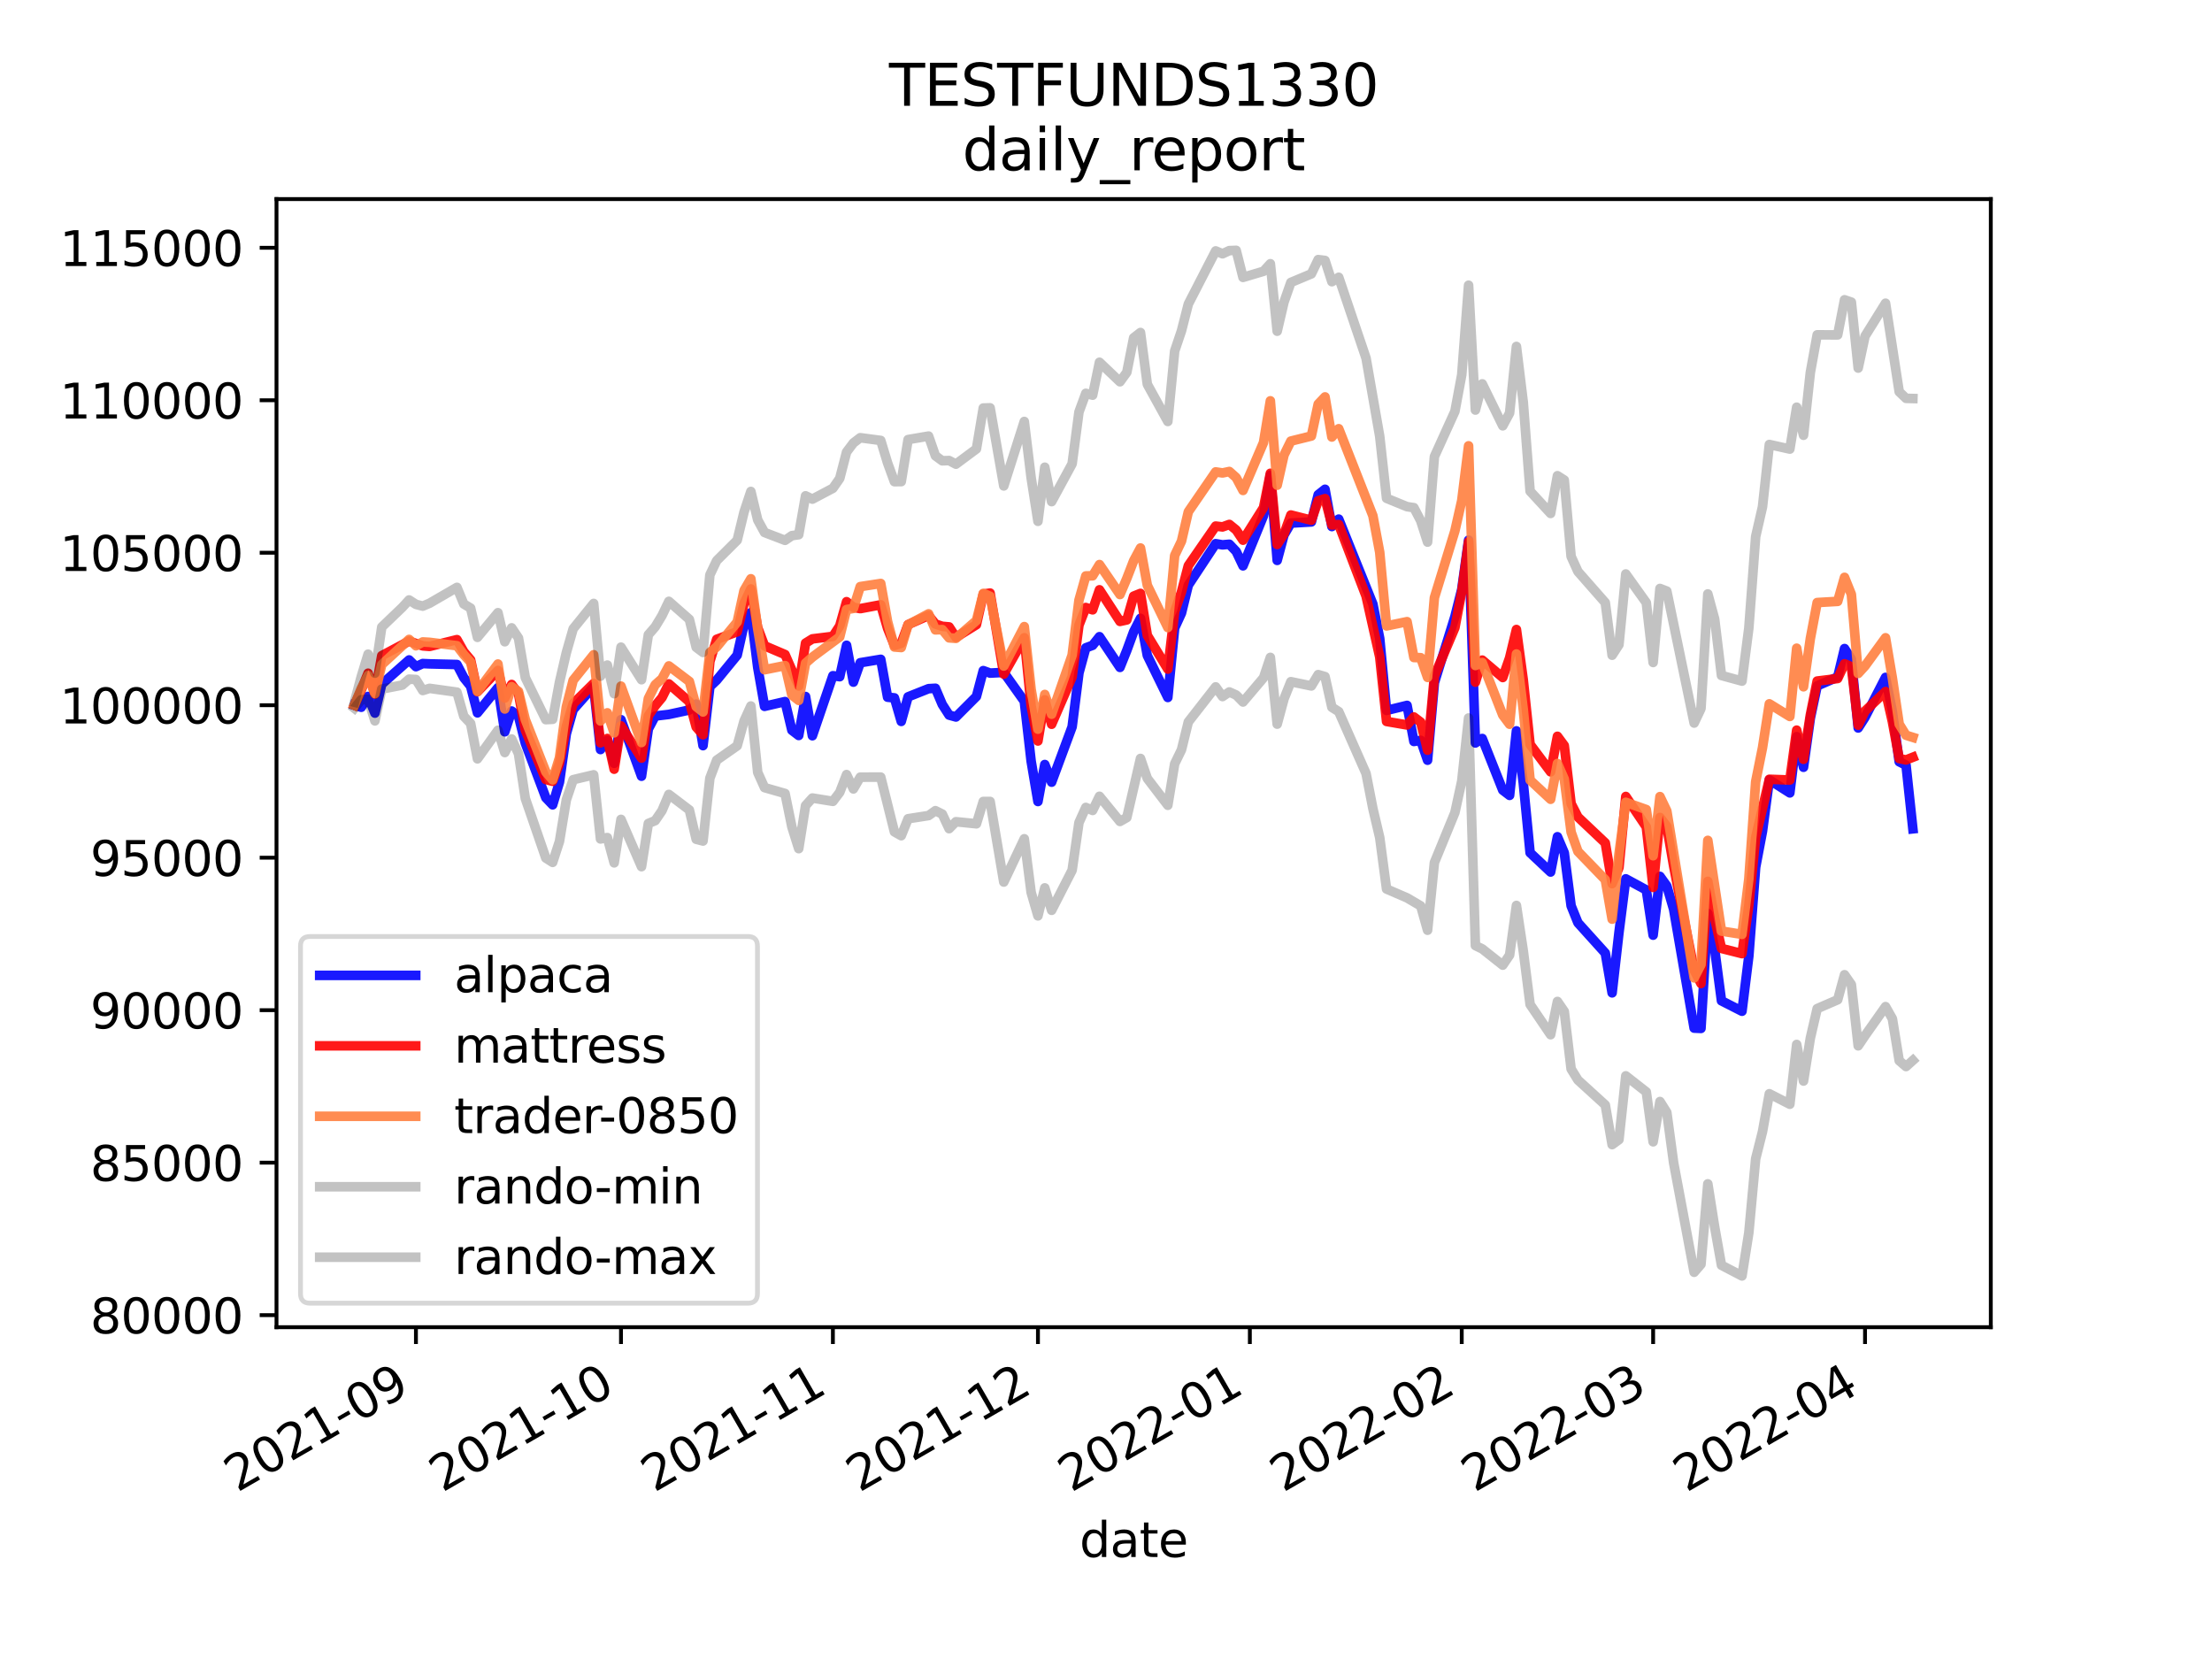 <?xml version="1.0" encoding="utf-8" standalone="no"?>
<!DOCTYPE svg PUBLIC "-//W3C//DTD SVG 1.1//EN"
  "http://www.w3.org/Graphics/SVG/1.1/DTD/svg11.dtd">
<svg height="345.6pt" version="1.1" viewBox="0 0 460.8 345.6" width="460.8pt" xmlns="http://www.w3.org/2000/svg" xmlns:xlink="http://www.w3.org/1999/xlink">
 <defs>
  <style type="text/css">*{stroke-linecap:butt;stroke-linejoin:round;}</style>
 </defs>
 <g id="figure_1">
  <g id="patch_1">
   <path d="M 0 345.6 
L 460.8 345.6 
L 460.8 0 
L 0 0 
z
" style="fill:#ffffff;"/>
  </g>
  <g id="axes_1">
   <g id="patch_2">
    <path d="M 57.6 276.48 
L 414.72 276.48 
L 414.72 41.472 
L 57.6 41.472 
z
" style="fill:#ffffff;"/>
   </g>
   <g id="matplotlib.axis_1">
    <g id="xtick_1">
     <g id="line2d_1">
      <defs>
       <path d="M 0 0 
L 0 3.5 
" id="m3c66fa5011" style="stroke:#000000;stroke-width:0.8;"/>
      </defs>
      <g>
       <use style="stroke:#000000;stroke-width:0.8;" x="86.648" xlink:href="#m3c66fa5011" y="276.48"/>
      </g>
     </g>
     <g id="text_1">
      <!-- 2021-09 -->
      <g transform="translate(49.423 310.952)rotate(-30)scale(0.1 -0.1)">
       <defs>
        <path d="M 1228 531 
L 3431 531 
L 3431 0 
L 469 0 
L 469 531 
Q 828 903 1448 1529 
Q 2069 2156 2228 2338 
Q 2531 2678 2651 2914 
Q 2772 3150 2772 3378 
Q 2772 3750 2511 3984 
Q 2250 4219 1831 4219 
Q 1534 4219 1204 4116 
Q 875 4013 500 3803 
L 500 4441 
Q 881 4594 1212 4672 
Q 1544 4750 1819 4750 
Q 2544 4750 2975 4387 
Q 3406 4025 3406 3419 
Q 3406 3131 3298 2873 
Q 3191 2616 2906 2266 
Q 2828 2175 2409 1742 
Q 1991 1309 1228 531 
z
" id="DejaVuSans-32" transform="scale(0.016)"/>
        <path d="M 2034 4250 
Q 1547 4250 1301 3770 
Q 1056 3291 1056 2328 
Q 1056 1369 1301 889 
Q 1547 409 2034 409 
Q 2525 409 2770 889 
Q 3016 1369 3016 2328 
Q 3016 3291 2770 3770 
Q 2525 4250 2034 4250 
z
M 2034 4750 
Q 2819 4750 3233 4129 
Q 3647 3509 3647 2328 
Q 3647 1150 3233 529 
Q 2819 -91 2034 -91 
Q 1250 -91 836 529 
Q 422 1150 422 2328 
Q 422 3509 836 4129 
Q 1250 4750 2034 4750 
z
" id="DejaVuSans-30" transform="scale(0.016)"/>
        <path d="M 794 531 
L 1825 531 
L 1825 4091 
L 703 3866 
L 703 4441 
L 1819 4666 
L 2450 4666 
L 2450 531 
L 3481 531 
L 3481 0 
L 794 0 
L 794 531 
z
" id="DejaVuSans-31" transform="scale(0.016)"/>
        <path d="M 313 2009 
L 1997 2009 
L 1997 1497 
L 313 1497 
L 313 2009 
z
" id="DejaVuSans-2d" transform="scale(0.016)"/>
        <path d="M 703 97 
L 703 672 
Q 941 559 1184 500 
Q 1428 441 1663 441 
Q 2288 441 2617 861 
Q 2947 1281 2994 2138 
Q 2813 1869 2534 1725 
Q 2256 1581 1919 1581 
Q 1219 1581 811 2004 
Q 403 2428 403 3163 
Q 403 3881 828 4315 
Q 1253 4750 1959 4750 
Q 2769 4750 3195 4129 
Q 3622 3509 3622 2328 
Q 3622 1225 3098 567 
Q 2575 -91 1691 -91 
Q 1453 -91 1209 -44 
Q 966 3 703 97 
z
M 1959 2075 
Q 2384 2075 2632 2365 
Q 2881 2656 2881 3163 
Q 2881 3666 2632 3958 
Q 2384 4250 1959 4250 
Q 1534 4250 1286 3958 
Q 1038 3666 1038 3163 
Q 1038 2656 1286 2365 
Q 1534 2075 1959 2075 
z
" id="DejaVuSans-39" transform="scale(0.016)"/>
       </defs>
       <use xlink:href="#DejaVuSans-32"/>
       <use x="63.623" xlink:href="#DejaVuSans-30"/>
       <use x="127.246" xlink:href="#DejaVuSans-32"/>
       <use x="190.869" xlink:href="#DejaVuSans-31"/>
       <use x="254.492" xlink:href="#DejaVuSans-2d"/>
       <use x="290.576" xlink:href="#DejaVuSans-30"/>
       <use x="354.199" xlink:href="#DejaVuSans-39"/>
      </g>
     </g>
    </g>
    <g id="xtick_2">
     <g id="line2d_2">
      <g>
       <use style="stroke:#000000;stroke-width:0.8;" x="129.366" xlink:href="#m3c66fa5011" y="276.48"/>
      </g>
     </g>
     <g id="text_2">
      <!-- 2021-10 -->
      <g transform="translate(92.141 310.952)rotate(-30)scale(0.1 -0.1)">
       <use xlink:href="#DejaVuSans-32"/>
       <use x="63.623" xlink:href="#DejaVuSans-30"/>
       <use x="127.246" xlink:href="#DejaVuSans-32"/>
       <use x="190.869" xlink:href="#DejaVuSans-31"/>
       <use x="254.492" xlink:href="#DejaVuSans-2d"/>
       <use x="290.576" xlink:href="#DejaVuSans-31"/>
       <use x="354.199" xlink:href="#DejaVuSans-30"/>
      </g>
     </g>
    </g>
    <g id="xtick_3">
     <g id="line2d_3">
      <g>
       <use style="stroke:#000000;stroke-width:0.8;" x="173.507" xlink:href="#m3c66fa5011" y="276.48"/>
      </g>
     </g>
     <g id="text_3">
      <!-- 2021-11 -->
      <g transform="translate(136.283 310.952)rotate(-30)scale(0.1 -0.1)">
       <use xlink:href="#DejaVuSans-32"/>
       <use x="63.623" xlink:href="#DejaVuSans-30"/>
       <use x="127.246" xlink:href="#DejaVuSans-32"/>
       <use x="190.869" xlink:href="#DejaVuSans-31"/>
       <use x="254.492" xlink:href="#DejaVuSans-2d"/>
       <use x="290.576" xlink:href="#DejaVuSans-31"/>
       <use x="354.199" xlink:href="#DejaVuSans-31"/>
      </g>
     </g>
    </g>
    <g id="xtick_4">
     <g id="line2d_4">
      <g>
       <use style="stroke:#000000;stroke-width:0.8;" x="216.225" xlink:href="#m3c66fa5011" y="276.48"/>
      </g>
     </g>
     <g id="text_4">
      <!-- 2021-12 -->
      <g transform="translate(179 310.952)rotate(-30)scale(0.1 -0.1)">
       <use xlink:href="#DejaVuSans-32"/>
       <use x="63.623" xlink:href="#DejaVuSans-30"/>
       <use x="127.246" xlink:href="#DejaVuSans-32"/>
       <use x="190.869" xlink:href="#DejaVuSans-31"/>
       <use x="254.492" xlink:href="#DejaVuSans-2d"/>
       <use x="290.576" xlink:href="#DejaVuSans-31"/>
       <use x="354.199" xlink:href="#DejaVuSans-32"/>
      </g>
     </g>
    </g>
    <g id="xtick_5">
     <g id="line2d_5">
      <g>
       <use style="stroke:#000000;stroke-width:0.8;" x="260.367" xlink:href="#m3c66fa5011" y="276.48"/>
      </g>
     </g>
     <g id="text_5">
      <!-- 2022-01 -->
      <g transform="translate(223.142 310.952)rotate(-30)scale(0.1 -0.1)">
       <use xlink:href="#DejaVuSans-32"/>
       <use x="63.623" xlink:href="#DejaVuSans-30"/>
       <use x="127.246" xlink:href="#DejaVuSans-32"/>
       <use x="190.869" xlink:href="#DejaVuSans-32"/>
       <use x="254.492" xlink:href="#DejaVuSans-2d"/>
       <use x="290.576" xlink:href="#DejaVuSans-30"/>
       <use x="354.199" xlink:href="#DejaVuSans-31"/>
      </g>
     </g>
    </g>
    <g id="xtick_6">
     <g id="line2d_6">
      <g>
       <use style="stroke:#000000;stroke-width:0.8;" x="304.508" xlink:href="#m3c66fa5011" y="276.48"/>
      </g>
     </g>
     <g id="text_6">
      <!-- 2022-02 -->
      <g transform="translate(267.284 310.952)rotate(-30)scale(0.1 -0.1)">
       <use xlink:href="#DejaVuSans-32"/>
       <use x="63.623" xlink:href="#DejaVuSans-30"/>
       <use x="127.246" xlink:href="#DejaVuSans-32"/>
       <use x="190.869" xlink:href="#DejaVuSans-32"/>
       <use x="254.492" xlink:href="#DejaVuSans-2d"/>
       <use x="290.576" xlink:href="#DejaVuSans-30"/>
       <use x="354.199" xlink:href="#DejaVuSans-32"/>
      </g>
     </g>
    </g>
    <g id="xtick_7">
     <g id="line2d_7">
      <g>
       <use style="stroke:#000000;stroke-width:0.8;" x="344.378" xlink:href="#m3c66fa5011" y="276.48"/>
      </g>
     </g>
     <g id="text_7">
      <!-- 2022-03 -->
      <g transform="translate(307.153 310.952)rotate(-30)scale(0.1 -0.1)">
       <defs>
        <path d="M 2597 2516 
Q 3050 2419 3304 2112 
Q 3559 1806 3559 1356 
Q 3559 666 3084 287 
Q 2609 -91 1734 -91 
Q 1441 -91 1130 -33 
Q 819 25 488 141 
L 488 750 
Q 750 597 1062 519 
Q 1375 441 1716 441 
Q 2309 441 2620 675 
Q 2931 909 2931 1356 
Q 2931 1769 2642 2001 
Q 2353 2234 1838 2234 
L 1294 2234 
L 1294 2753 
L 1863 2753 
Q 2328 2753 2575 2939 
Q 2822 3125 2822 3475 
Q 2822 3834 2567 4026 
Q 2313 4219 1838 4219 
Q 1578 4219 1281 4162 
Q 984 4106 628 3988 
L 628 4550 
Q 988 4650 1302 4700 
Q 1616 4750 1894 4750 
Q 2613 4750 3031 4423 
Q 3450 4097 3450 3541 
Q 3450 3153 3228 2886 
Q 3006 2619 2597 2516 
z
" id="DejaVuSans-33" transform="scale(0.016)"/>
       </defs>
       <use xlink:href="#DejaVuSans-32"/>
       <use x="63.623" xlink:href="#DejaVuSans-30"/>
       <use x="127.246" xlink:href="#DejaVuSans-32"/>
       <use x="190.869" xlink:href="#DejaVuSans-32"/>
       <use x="254.492" xlink:href="#DejaVuSans-2d"/>
       <use x="290.576" xlink:href="#DejaVuSans-30"/>
       <use x="354.199" xlink:href="#DejaVuSans-33"/>
      </g>
     </g>
    </g>
    <g id="xtick_8">
     <g id="line2d_8">
      <g>
       <use style="stroke:#000000;stroke-width:0.8;" x="388.52" xlink:href="#m3c66fa5011" y="276.48"/>
      </g>
     </g>
     <g id="text_8">
      <!-- 2022-04 -->
      <g transform="translate(351.295 310.952)rotate(-30)scale(0.1 -0.1)">
       <defs>
        <path d="M 2419 4116 
L 825 1625 
L 2419 1625 
L 2419 4116 
z
M 2253 4666 
L 3047 4666 
L 3047 1625 
L 3713 1625 
L 3713 1100 
L 3047 1100 
L 3047 0 
L 2419 0 
L 2419 1100 
L 313 1100 
L 313 1709 
L 2253 4666 
z
" id="DejaVuSans-34" transform="scale(0.016)"/>
       </defs>
       <use xlink:href="#DejaVuSans-32"/>
       <use x="63.623" xlink:href="#DejaVuSans-30"/>
       <use x="127.246" xlink:href="#DejaVuSans-32"/>
       <use x="190.869" xlink:href="#DejaVuSans-32"/>
       <use x="254.492" xlink:href="#DejaVuSans-2d"/>
       <use x="290.576" xlink:href="#DejaVuSans-30"/>
       <use x="354.199" xlink:href="#DejaVuSans-34"/>
      </g>
     </g>
    </g>
    <g id="text_9">
     <!-- date -->
     <g transform="translate(224.885 324.351)scale(0.1 -0.1)">
      <defs>
       <path d="M 2906 2969 
L 2906 4863 
L 3481 4863 
L 3481 0 
L 2906 0 
L 2906 525 
Q 2725 213 2448 61 
Q 2172 -91 1784 -91 
Q 1150 -91 751 415 
Q 353 922 353 1747 
Q 353 2572 751 3078 
Q 1150 3584 1784 3584 
Q 2172 3584 2448 3432 
Q 2725 3281 2906 2969 
z
M 947 1747 
Q 947 1113 1208 752 
Q 1469 391 1925 391 
Q 2381 391 2643 752 
Q 2906 1113 2906 1747 
Q 2906 2381 2643 2742 
Q 2381 3103 1925 3103 
Q 1469 3103 1208 2742 
Q 947 2381 947 1747 
z
" id="DejaVuSans-64" transform="scale(0.016)"/>
       <path d="M 2194 1759 
Q 1497 1759 1228 1600 
Q 959 1441 959 1056 
Q 959 750 1161 570 
Q 1363 391 1709 391 
Q 2188 391 2477 730 
Q 2766 1069 2766 1631 
L 2766 1759 
L 2194 1759 
z
M 3341 1997 
L 3341 0 
L 2766 0 
L 2766 531 
Q 2569 213 2275 61 
Q 1981 -91 1556 -91 
Q 1019 -91 701 211 
Q 384 513 384 1019 
Q 384 1609 779 1909 
Q 1175 2209 1959 2209 
L 2766 2209 
L 2766 2266 
Q 2766 2663 2505 2880 
Q 2244 3097 1772 3097 
Q 1472 3097 1187 3025 
Q 903 2953 641 2809 
L 641 3341 
Q 956 3463 1253 3523 
Q 1550 3584 1831 3584 
Q 2591 3584 2966 3190 
Q 3341 2797 3341 1997 
z
" id="DejaVuSans-61" transform="scale(0.016)"/>
       <path d="M 1172 4494 
L 1172 3500 
L 2356 3500 
L 2356 3053 
L 1172 3053 
L 1172 1153 
Q 1172 725 1289 603 
Q 1406 481 1766 481 
L 2356 481 
L 2356 0 
L 1766 0 
Q 1100 0 847 248 
Q 594 497 594 1153 
L 594 3053 
L 172 3053 
L 172 3500 
L 594 3500 
L 594 4494 
L 1172 4494 
z
" id="DejaVuSans-74" transform="scale(0.016)"/>
       <path d="M 3597 1894 
L 3597 1613 
L 953 1613 
Q 991 1019 1311 708 
Q 1631 397 2203 397 
Q 2534 397 2845 478 
Q 3156 559 3463 722 
L 3463 178 
Q 3153 47 2828 -22 
Q 2503 -91 2169 -91 
Q 1331 -91 842 396 
Q 353 884 353 1716 
Q 353 2575 817 3079 
Q 1281 3584 2069 3584 
Q 2775 3584 3186 3129 
Q 3597 2675 3597 1894 
z
M 3022 2063 
Q 3016 2534 2758 2815 
Q 2500 3097 2075 3097 
Q 1594 3097 1305 2825 
Q 1016 2553 972 2059 
L 3022 2063 
z
" id="DejaVuSans-65" transform="scale(0.016)"/>
      </defs>
      <use xlink:href="#DejaVuSans-64"/>
      <use x="63.477" xlink:href="#DejaVuSans-61"/>
      <use x="124.756" xlink:href="#DejaVuSans-74"/>
      <use x="163.965" xlink:href="#DejaVuSans-65"/>
     </g>
    </g>
   </g>
   <g id="matplotlib.axis_2">
    <g id="ytick_1">
     <g id="line2d_9">
      <defs>
       <path d="M 0 0 
L -3.5 0 
" id="mfdebfeeb9c" style="stroke:#000000;stroke-width:0.8;"/>
      </defs>
      <g>
       <use style="stroke:#000000;stroke-width:0.8;" x="57.6" xlink:href="#mfdebfeeb9c" y="273.968"/>
      </g>
     </g>
     <g id="text_10">
      <!-- 80000 -->
      <g transform="translate(18.788 277.767)scale(0.1 -0.1)">
       <defs>
        <path d="M 2034 2216 
Q 1584 2216 1326 1975 
Q 1069 1734 1069 1313 
Q 1069 891 1326 650 
Q 1584 409 2034 409 
Q 2484 409 2743 651 
Q 3003 894 3003 1313 
Q 3003 1734 2745 1975 
Q 2488 2216 2034 2216 
z
M 1403 2484 
Q 997 2584 770 2862 
Q 544 3141 544 3541 
Q 544 4100 942 4425 
Q 1341 4750 2034 4750 
Q 2731 4750 3128 4425 
Q 3525 4100 3525 3541 
Q 3525 3141 3298 2862 
Q 3072 2584 2669 2484 
Q 3125 2378 3379 2068 
Q 3634 1759 3634 1313 
Q 3634 634 3220 271 
Q 2806 -91 2034 -91 
Q 1263 -91 848 271 
Q 434 634 434 1313 
Q 434 1759 690 2068 
Q 947 2378 1403 2484 
z
M 1172 3481 
Q 1172 3119 1398 2916 
Q 1625 2713 2034 2713 
Q 2441 2713 2670 2916 
Q 2900 3119 2900 3481 
Q 2900 3844 2670 4047 
Q 2441 4250 2034 4250 
Q 1625 4250 1398 4047 
Q 1172 3844 1172 3481 
z
" id="DejaVuSans-38" transform="scale(0.016)"/>
       </defs>
       <use xlink:href="#DejaVuSans-38"/>
       <use x="63.623" xlink:href="#DejaVuSans-30"/>
       <use x="127.246" xlink:href="#DejaVuSans-30"/>
       <use x="190.869" xlink:href="#DejaVuSans-30"/>
       <use x="254.492" xlink:href="#DejaVuSans-30"/>
      </g>
     </g>
    </g>
    <g id="ytick_2">
     <g id="line2d_10">
      <g>
       <use style="stroke:#000000;stroke-width:0.8;" x="57.6" xlink:href="#mfdebfeeb9c" y="242.204"/>
      </g>
     </g>
     <g id="text_11">
      <!-- 85000 -->
      <g transform="translate(18.788 246.003)scale(0.1 -0.1)">
       <defs>
        <path d="M 691 4666 
L 3169 4666 
L 3169 4134 
L 1269 4134 
L 1269 2991 
Q 1406 3038 1543 3061 
Q 1681 3084 1819 3084 
Q 2600 3084 3056 2656 
Q 3513 2228 3513 1497 
Q 3513 744 3044 326 
Q 2575 -91 1722 -91 
Q 1428 -91 1123 -41 
Q 819 9 494 109 
L 494 744 
Q 775 591 1075 516 
Q 1375 441 1709 441 
Q 2250 441 2565 725 
Q 2881 1009 2881 1497 
Q 2881 1984 2565 2268 
Q 2250 2553 1709 2553 
Q 1456 2553 1204 2497 
Q 953 2441 691 2322 
L 691 4666 
z
" id="DejaVuSans-35" transform="scale(0.016)"/>
       </defs>
       <use xlink:href="#DejaVuSans-38"/>
       <use x="63.623" xlink:href="#DejaVuSans-35"/>
       <use x="127.246" xlink:href="#DejaVuSans-30"/>
       <use x="190.869" xlink:href="#DejaVuSans-30"/>
       <use x="254.492" xlink:href="#DejaVuSans-30"/>
      </g>
     </g>
    </g>
    <g id="ytick_3">
     <g id="line2d_11">
      <g>
       <use style="stroke:#000000;stroke-width:0.8;" x="57.6" xlink:href="#mfdebfeeb9c" y="210.439"/>
      </g>
     </g>
     <g id="text_12">
      <!-- 90000 -->
      <g transform="translate(18.788 214.239)scale(0.1 -0.1)">
       <use xlink:href="#DejaVuSans-39"/>
       <use x="63.623" xlink:href="#DejaVuSans-30"/>
       <use x="127.246" xlink:href="#DejaVuSans-30"/>
       <use x="190.869" xlink:href="#DejaVuSans-30"/>
       <use x="254.492" xlink:href="#DejaVuSans-30"/>
      </g>
     </g>
    </g>
    <g id="ytick_4">
     <g id="line2d_12">
      <g>
       <use style="stroke:#000000;stroke-width:0.8;" x="57.6" xlink:href="#mfdebfeeb9c" y="178.675"/>
      </g>
     </g>
     <g id="text_13">
      <!-- 95000 -->
      <g transform="translate(18.788 182.474)scale(0.1 -0.1)">
       <use xlink:href="#DejaVuSans-39"/>
       <use x="63.623" xlink:href="#DejaVuSans-35"/>
       <use x="127.246" xlink:href="#DejaVuSans-30"/>
       <use x="190.869" xlink:href="#DejaVuSans-30"/>
       <use x="254.492" xlink:href="#DejaVuSans-30"/>
      </g>
     </g>
    </g>
    <g id="ytick_5">
     <g id="line2d_13">
      <g>
       <use style="stroke:#000000;stroke-width:0.8;" x="57.6" xlink:href="#mfdebfeeb9c" y="146.911"/>
      </g>
     </g>
     <g id="text_14">
      <!-- 100000 -->
      <g transform="translate(12.425 150.71)scale(0.1 -0.1)">
       <use xlink:href="#DejaVuSans-31"/>
       <use x="63.623" xlink:href="#DejaVuSans-30"/>
       <use x="127.246" xlink:href="#DejaVuSans-30"/>
       <use x="190.869" xlink:href="#DejaVuSans-30"/>
       <use x="254.492" xlink:href="#DejaVuSans-30"/>
       <use x="318.115" xlink:href="#DejaVuSans-30"/>
      </g>
     </g>
    </g>
    <g id="ytick_6">
     <g id="line2d_14">
      <g>
       <use style="stroke:#000000;stroke-width:0.8;" x="57.6" xlink:href="#mfdebfeeb9c" y="115.146"/>
      </g>
     </g>
     <g id="text_15">
      <!-- 105000 -->
      <g transform="translate(12.425 118.946)scale(0.1 -0.1)">
       <use xlink:href="#DejaVuSans-31"/>
       <use x="63.623" xlink:href="#DejaVuSans-30"/>
       <use x="127.246" xlink:href="#DejaVuSans-35"/>
       <use x="190.869" xlink:href="#DejaVuSans-30"/>
       <use x="254.492" xlink:href="#DejaVuSans-30"/>
       <use x="318.115" xlink:href="#DejaVuSans-30"/>
      </g>
     </g>
    </g>
    <g id="ytick_7">
     <g id="line2d_15">
      <g>
       <use style="stroke:#000000;stroke-width:0.8;" x="57.6" xlink:href="#mfdebfeeb9c" y="83.382"/>
      </g>
     </g>
     <g id="text_16">
      <!-- 110000 -->
      <g transform="translate(12.425 87.181)scale(0.1 -0.1)">
       <use xlink:href="#DejaVuSans-31"/>
       <use x="63.623" xlink:href="#DejaVuSans-31"/>
       <use x="127.246" xlink:href="#DejaVuSans-30"/>
       <use x="190.869" xlink:href="#DejaVuSans-30"/>
       <use x="254.492" xlink:href="#DejaVuSans-30"/>
       <use x="318.115" xlink:href="#DejaVuSans-30"/>
      </g>
     </g>
    </g>
    <g id="ytick_8">
     <g id="line2d_16">
      <g>
       <use style="stroke:#000000;stroke-width:0.8;" x="57.6" xlink:href="#mfdebfeeb9c" y="51.618"/>
      </g>
     </g>
     <g id="text_17">
      <!-- 115000 -->
      <g transform="translate(12.425 55.417)scale(0.1 -0.1)">
       <use xlink:href="#DejaVuSans-31"/>
       <use x="63.623" xlink:href="#DejaVuSans-31"/>
       <use x="127.246" xlink:href="#DejaVuSans-35"/>
       <use x="190.869" xlink:href="#DejaVuSans-30"/>
       <use x="254.492" xlink:href="#DejaVuSans-30"/>
       <use x="318.115" xlink:href="#DejaVuSans-30"/>
      </g>
     </g>
    </g>
   </g>
   <g id="line2d_17">
    <path clip-path="url(#pe21696de0f)" d="M 73.833 146.911 
L 75.257 147.335 
L 76.681 145.081 
L 78.104 148.552 
L 79.528 142.522 
L 85.224 137.479 
L 86.648 138.878 
L 88.072 138.232 
L 89.496 138.297 
L 95.192 138.432 
L 96.616 141.167 
L 98.039 142.939 
L 99.463 148.499 
L 103.735 143.249 
L 105.159 152.45 
L 106.583 148.12 
L 108.007 149.188 
L 109.431 154.82 
L 113.703 166.167 
L 115.127 167.661 
L 116.55 162.915 
L 117.974 152.872 
L 119.398 147.835 
L 123.67 143.007 
L 125.094 156.142 
L 126.518 154.232 
L 127.942 159.012 
L 129.366 149.924 
L 133.638 161.701 
L 135.061 151.845 
L 136.485 149.164 
L 139.333 148.826 
L 143.605 147.903 
L 145.029 146.678 
L 146.453 155.329 
L 147.877 143.04 
L 149.301 141.685 
L 153.572 136.477 
L 154.996 130.147 
L 156.42 127.621 
L 157.844 139.018 
L 159.268 147.143 
L 163.54 146.149 
L 164.964 152.122 
L 166.388 153.212 
L 167.812 145.095 
L 169.236 153.267 
L 173.507 140.766 
L 174.931 140.967 
L 176.355 134.428 
L 177.779 142.099 
L 179.203 138.061 
L 183.475 137.348 
L 184.899 145.238 
L 186.323 145.384 
L 187.747 150.284 
L 189.171 145.162 
L 193.442 143.462 
L 194.866 143.382 
L 196.29 146.746 
L 197.714 148.962 
L 199.138 149.359 
L 203.41 145.083 
L 204.834 139.703 
L 206.258 140.219 
L 209.105 140.072 
L 213.377 146.075 
L 214.801 158.546 
L 216.225 166.966 
L 217.649 159.264 
L 219.073 162.939 
L 223.345 151.405 
L 224.769 140.167 
L 226.193 134.955 
L 227.616 134.43 
L 229.04 132.632 
L 233.312 139.032 
L 234.736 135.492 
L 236.16 131.603 
L 237.584 128.807 
L 239.008 136.552 
L 243.28 145.293 
L 244.704 130.822 
L 246.127 127.704 
L 247.551 121.889 
L 253.247 113.26 
L 254.671 113.503 
L 256.095 113.376 
L 257.519 114.867 
L 258.943 117.873 
L 263.215 107.422 
L 264.638 98.974 
L 266.062 116.741 
L 267.486 111.433 
L 268.91 108.974 
L 273.182 108.726 
L 274.606 103.054 
L 276.03 101.925 
L 277.454 109.689 
L 278.878 108.141 
L 285.997 125.84 
L 287.421 133.009 
L 288.845 147.994 
L 293.117 146.95 
L 294.541 154.457 
L 295.965 154.233 
L 297.389 158.365 
L 298.813 142.215 
L 303.084 128.444 
L 304.508 122.795 
L 305.932 112.522 
L 307.356 154.772 
L 308.78 153.841 
L 313.052 164.599 
L 314.476 165.691 
L 315.9 152.255 
L 317.324 163.08 
L 318.748 177.646 
L 323.019 181.658 
L 324.443 174.31 
L 325.867 177.663 
L 327.291 188.691 
L 328.715 192.234 
L 334.411 198.547 
L 335.835 206.83 
L 337.259 194.287 
L 338.682 183.077 
L 342.954 185.396 
L 344.378 194.811 
L 345.802 182.565 
L 347.226 184.554 
L 348.65 189.434 
L 352.922 214.175 
L 354.346 214.238 
L 355.77 190.288 
L 357.193 197.703 
L 358.617 208.49 
L 362.889 210.658 
L 364.313 199.177 
L 365.737 180.645 
L 367.161 173.141 
L 368.585 162.458 
L 372.857 165.175 
L 374.281 153.46 
L 375.704 159.836 
L 377.128 149.596 
L 378.552 142.883 
L 382.824 141.028 
L 384.248 135.108 
L 385.672 137.32 
L 387.096 151.651 
L 388.52 149.421 
L 392.792 141.113 
L 394.216 148.221 
L 395.639 158.684 
L 397.063 159.403 
L 398.487 172.66 
L 398.487 172.66 
" style="fill:none;stroke:#0000ff;stroke-linecap:square;stroke-opacity:0.9;stroke-width:2;"/>
   </g>
   <g id="line2d_18">
    <path clip-path="url(#pe21696de0f)" d="M 73.833 146.911 
L 75.257 143.739 
L 76.681 140.247 
L 78.104 144.563 
L 79.528 136.588 
L 85.224 133.552 
L 88.072 134.548 
L 89.496 134.659 
L 95.192 133.247 
L 96.616 135.774 
L 98.039 137.475 
L 99.463 144.088 
L 103.735 139.675 
L 105.159 145.413 
L 106.583 142.587 
L 108.007 144.494 
L 109.431 152.096 
L 113.703 162.386 
L 115.127 162.756 
L 116.55 159.023 
L 117.974 151.338 
L 119.398 146.587 
L 123.67 142.383 
L 125.094 154.741 
L 126.518 153.836 
L 127.942 160.235 
L 129.366 151.215 
L 133.638 157.93 
L 135.061 149.113 
L 136.485 147.026 
L 137.909 145.313 
L 139.333 142.469 
L 143.605 146.182 
L 145.029 151.443 
L 146.453 153.065 
L 147.877 137.801 
L 149.301 133.179 
L 153.572 131.611 
L 154.996 125.731 
L 156.42 122.698 
L 157.844 130.756 
L 159.268 134.533 
L 163.54 136.352 
L 166.388 142.897 
L 167.812 133.972 
L 169.236 133.091 
L 173.507 132.567 
L 174.931 130.39 
L 176.355 125.343 
L 177.779 126.511 
L 179.203 126.791 
L 183.475 125.989 
L 184.899 130.89 
L 186.323 134.459 
L 187.747 134.008 
L 189.171 130.117 
L 193.442 128.218 
L 194.866 130 
L 196.29 130.472 
L 197.714 130.596 
L 199.138 132.783 
L 203.41 130.131 
L 204.834 123.75 
L 206.258 123.549 
L 209.105 140.435 
L 213.377 132.862 
L 214.801 147.062 
L 216.225 154.359 
L 217.649 145.796 
L 219.073 150.877 
L 223.345 141.017 
L 224.769 130.221 
L 226.193 126.559 
L 227.616 127.039 
L 229.04 122.869 
L 233.312 129.448 
L 234.736 129.139 
L 236.16 124.191 
L 237.584 123.619 
L 239.008 132.371 
L 243.28 139.391 
L 244.704 127.41 
L 246.127 123.294 
L 247.551 117.832 
L 253.247 109.594 
L 254.671 109.764 
L 256.095 109.248 
L 257.519 110.405 
L 258.943 112.528 
L 263.215 105.755 
L 264.638 98.597 
L 266.062 113.428 
L 267.486 111.212 
L 268.91 107.285 
L 273.182 108.369 
L 274.606 104.32 
L 276.03 103.876 
L 277.454 109.35 
L 278.878 109.273 
L 284.573 124.166 
L 287.421 136.864 
L 288.845 150.29 
L 293.117 151.025 
L 294.541 149.361 
L 295.965 150.441 
L 297.389 156.271 
L 298.813 140.859 
L 303.084 130.754 
L 304.508 123.257 
L 305.932 112.868 
L 307.356 142.109 
L 308.78 137.513 
L 313.052 141.138 
L 314.476 137.059 
L 315.9 131.139 
L 317.324 141.631 
L 318.748 155.077 
L 323.019 160.786 
L 324.443 153.387 
L 325.867 155.319 
L 327.291 167.42 
L 328.715 170.207 
L 334.411 175.596 
L 335.835 184.072 
L 337.259 180.755 
L 338.682 165.919 
L 342.954 172.256 
L 344.378 184.862 
L 345.802 170.294 
L 347.226 172.155 
L 348.65 180.428 
L 352.922 202.09 
L 354.346 204.889 
L 355.77 183.606 
L 357.193 191.269 
L 358.617 197.577 
L 362.889 198.659 
L 364.313 188.577 
L 365.737 174.464 
L 368.585 162.339 
L 372.857 162.488 
L 374.281 152.106 
L 375.704 158.171 
L 377.128 148.931 
L 378.552 141.878 
L 382.824 141.349 
L 384.248 138.284 
L 385.672 138.883 
L 387.096 151.061 
L 388.52 148.129 
L 392.792 144.065 
L 394.216 150.326 
L 395.639 158.018 
L 397.063 158.308 
L 398.487 157.747 
L 398.487 157.747 
" style="fill:none;stroke:#ff0000;stroke-linecap:square;stroke-opacity:0.9;stroke-width:2;"/>
   </g>
   <g id="line2d_19">
    <path clip-path="url(#pe21696de0f)" d="M 73.833 146.911 
L 75.257 143.434 
L 76.681 140.725 
L 78.104 144.49 
L 79.528 138.449 
L 85.224 133.2 
L 86.648 134.524 
L 88.072 133.727 
L 89.496 133.809 
L 95.192 134.517 
L 96.616 136.379 
L 98.039 137.937 
L 99.463 144.041 
L 103.735 138.33 
L 105.159 147.693 
L 106.583 143.051 
L 108.007 144.039 
L 109.431 149.905 
L 113.703 160.801 
L 115.127 162.466 
L 116.55 157.848 
L 117.974 147.289 
L 119.398 141.716 
L 123.67 136.396 
L 125.094 150.19 
L 126.518 148.496 
L 127.942 152.664 
L 129.366 142.933 
L 133.638 154.683 
L 135.061 145.514 
L 136.485 142.652 
L 137.909 141.391 
L 139.333 138.721 
L 143.605 141.954 
L 145.029 147.2 
L 146.453 148.314 
L 147.877 135.923 
L 149.301 134.764 
L 153.572 129.577 
L 154.996 123.018 
L 156.42 120.571 
L 157.844 131.003 
L 159.268 139.518 
L 163.54 138.657 
L 164.964 144.776 
L 166.388 145.904 
L 167.812 138.146 
L 169.236 136.892 
L 174.931 132.672 
L 176.355 126.981 
L 177.779 126.744 
L 179.203 122.204 
L 183.475 121.548 
L 184.899 129.483 
L 186.323 134.78 
L 187.747 134.892 
L 189.171 130.152 
L 193.442 127.87 
L 194.866 131.213 
L 196.29 131.157 
L 197.714 132.877 
L 199.138 132.979 
L 203.41 129.277 
L 204.834 123.619 
L 206.258 124.228 
L 209.105 138.749 
L 213.377 130.532 
L 214.801 143.618 
L 216.225 151.897 
L 217.649 144.671 
L 219.073 148.78 
L 223.345 136.47 
L 224.769 125.035 
L 226.193 119.979 
L 227.616 119.948 
L 229.04 117.609 
L 233.312 123.854 
L 234.736 120.503 
L 236.16 116.817 
L 237.584 114.158 
L 239.008 121.94 
L 243.28 130.729 
L 244.704 115.724 
L 246.127 112.733 
L 247.551 106.607 
L 253.247 98.309 
L 254.671 98.523 
L 256.095 98.221 
L 257.519 99.49 
L 258.943 102.167 
L 263.215 92.185 
L 264.638 83.5 
L 266.062 101.078 
L 267.486 94.78 
L 268.91 91.889 
L 273.182 90.829 
L 274.606 84.188 
L 276.03 82.684 
L 277.454 91.035 
L 278.878 89.31 
L 285.997 107.437 
L 287.421 115.057 
L 288.845 130.389 
L 293.117 129.504 
L 294.541 136.968 
L 295.965 137.011 
L 297.389 141.112 
L 298.813 124.51 
L 303.084 110.591 
L 304.508 104.285 
L 305.932 92.875 
L 307.356 138.635 
L 308.78 138.035 
L 313.052 148.967 
L 314.476 150.869 
L 315.9 136.24 
L 317.324 147.826 
L 318.748 162.516 
L 323.019 166.502 
L 324.443 159.048 
L 325.867 162.302 
L 327.291 173.348 
L 328.715 177.378 
L 334.411 183.272 
L 335.835 191.476 
L 337.259 177.945 
L 338.682 167.133 
L 342.954 168.647 
L 344.378 178.263 
L 345.802 165.947 
L 347.226 168.93 
L 352.922 203.71 
L 354.346 200.936 
L 355.77 175.067 
L 358.617 193.962 
L 362.889 194.641 
L 364.313 183.097 
L 365.737 162.849 
L 367.161 155.767 
L 368.585 146.619 
L 372.857 149.255 
L 374.281 135.035 
L 375.704 143.066 
L 377.128 133.025 
L 378.552 125.523 
L 382.824 125.277 
L 384.248 120.27 
L 385.672 123.812 
L 387.096 140.293 
L 388.52 138.729 
L 392.792 132.862 
L 394.216 141.26 
L 395.639 150.863 
L 397.063 153.162 
L 398.487 153.61 
L 398.487 153.61 
" style="fill:none;stroke:#ff8040;stroke-linecap:square;stroke-opacity:0.9;stroke-width:2;"/>
   </g>
   <g id="line2d_20">
    <path clip-path="url(#pe21696de0f)" d="M 73.833 147.546 
L 75.257 145.761 
L 76.681 145.65 
L 78.104 150.173 
L 79.528 143.549 
L 83.8 142.712 
L 85.224 141.479 
L 86.648 141.553 
L 88.072 143.845 
L 89.496 143.396 
L 95.192 144.19 
L 96.616 149.213 
L 98.039 150.699 
L 99.463 158.08 
L 103.735 152.123 
L 105.159 156.772 
L 106.583 153.943 
L 108.007 156.997 
L 109.431 166.331 
L 113.703 178.739 
L 115.127 179.647 
L 116.55 175.277 
L 117.974 166.64 
L 119.398 162.426 
L 123.67 161.408 
L 125.094 174.767 
L 126.518 174.484 
L 127.942 179.749 
L 129.366 170.691 
L 133.638 180.542 
L 135.061 171.542 
L 136.485 170.954 
L 137.909 168.866 
L 139.333 165.489 
L 143.605 168.733 
L 145.029 174.829 
L 146.453 175.197 
L 147.877 162.111 
L 149.301 158.358 
L 153.572 155.363 
L 154.996 150.208 
L 156.42 147.073 
L 157.844 160.901 
L 159.268 164.071 
L 163.54 165.296 
L 164.964 172.266 
L 166.388 176.788 
L 167.812 167.819 
L 169.236 166.245 
L 173.507 166.934 
L 174.931 165.058 
L 176.355 161.36 
L 177.779 164.348 
L 179.203 161.9 
L 183.475 161.883 
L 186.323 173.289 
L 187.747 174.091 
L 189.171 170.559 
L 193.442 169.895 
L 194.866 168.88 
L 196.29 169.585 
L 197.714 172.625 
L 199.138 171.179 
L 203.41 171.61 
L 204.834 166.964 
L 206.258 166.958 
L 209.105 183.744 
L 213.377 174.731 
L 214.801 185.887 
L 216.225 190.794 
L 217.649 184.963 
L 219.073 189.633 
L 223.345 181.282 
L 224.769 171.359 
L 226.193 168.204 
L 227.616 168.826 
L 229.04 165.883 
L 233.312 171.123 
L 234.736 170.306 
L 237.584 157.997 
L 239.008 162.163 
L 243.28 167.75 
L 244.704 159.116 
L 246.127 156.19 
L 247.551 150.387 
L 253.247 143.092 
L 254.671 145.104 
L 256.095 144.146 
L 257.519 144.787 
L 258.943 146.238 
L 263.215 141.198 
L 264.638 136.947 
L 266.062 150.851 
L 267.486 145.579 
L 268.91 142.009 
L 273.182 142.892 
L 274.606 140.537 
L 276.03 140.95 
L 277.454 147.342 
L 278.878 148.238 
L 284.573 161.124 
L 285.997 168.429 
L 287.421 174.484 
L 288.845 185.199 
L 293.117 187.042 
L 295.965 188.719 
L 297.389 193.781 
L 298.813 179.689 
L 303.084 169.274 
L 304.508 162.721 
L 305.932 149.571 
L 307.356 196.979 
L 308.78 197.675 
L 313.052 201.058 
L 314.476 198.959 
L 315.9 188.621 
L 317.324 198.067 
L 318.748 209.25 
L 323.019 215.546 
L 324.443 208.621 
L 325.867 210.701 
L 327.291 222.68 
L 328.715 224.992 
L 334.411 230.183 
L 335.835 238.447 
L 337.259 237.405 
L 338.682 224.118 
L 342.954 227.462 
L 344.378 237.857 
L 345.802 229.471 
L 347.226 231.737 
L 348.65 242.246 
L 352.922 265.035 
L 354.346 263.377 
L 355.77 246.617 
L 357.193 255.583 
L 358.617 263.572 
L 362.889 265.798 
L 364.313 256.81 
L 365.737 241.393 
L 367.161 235.748 
L 368.585 227.85 
L 372.857 230.032 
L 374.281 217.578 
L 375.704 225.198 
L 377.128 216.256 
L 378.552 210.113 
L 382.824 208.264 
L 384.248 203.058 
L 385.672 205.109 
L 387.096 217.86 
L 388.52 215.742 
L 392.792 209.697 
L 394.216 212.219 
L 395.639 220.959 
L 397.063 222.182 
L 398.487 220.9 
L 398.487 220.9 
" style="fill:none;stroke:#0d0d0d;stroke-linecap:square;stroke-opacity:0.25;stroke-width:2;"/>
   </g>
   <g id="line2d_21">
    <path clip-path="url(#pe21696de0f)" d="M 73.833 146.275 
L 75.257 140.955 
L 76.681 136.279 
L 78.104 140.231 
L 79.528 130.63 
L 83.8 126.531 
L 85.224 124.983 
L 86.648 125.9 
L 88.072 126.268 
L 89.496 125.662 
L 95.192 122.36 
L 96.616 125.825 
L 98.039 126.682 
L 99.463 132.771 
L 103.735 127.635 
L 105.159 133.686 
L 106.583 130.793 
L 108.007 132.912 
L 109.431 141.158 
L 113.703 149.916 
L 115.127 149.836 
L 116.55 142.111 
L 117.974 135.971 
L 119.398 130.996 
L 123.67 125.71 
L 125.094 140.859 
L 126.518 138.546 
L 127.942 144.504 
L 129.366 134.815 
L 133.638 141.596 
L 135.061 132.235 
L 136.485 130.59 
L 137.909 128.238 
L 139.333 125.27 
L 143.605 129.026 
L 145.029 134.842 
L 146.453 135.913 
L 147.877 119.771 
L 149.301 116.79 
L 153.572 112.539 
L 154.996 106.676 
L 156.42 102.378 
L 157.844 108.316 
L 159.268 110.923 
L 163.54 112.561 
L 164.964 111.588 
L 166.388 111.385 
L 167.812 103.289 
L 169.236 103.975 
L 173.507 101.715 
L 174.931 99.67 
L 176.355 94.168 
L 177.779 92.278 
L 179.203 91.188 
L 183.475 91.754 
L 184.899 96.441 
L 186.323 100.338 
L 187.747 100.327 
L 189.171 91.573 
L 193.442 90.845 
L 194.866 94.946 
L 196.29 95.992 
L 197.714 95.938 
L 199.138 96.692 
L 203.41 93.514 
L 204.834 85.002 
L 206.258 84.964 
L 209.105 101.226 
L 213.377 87.799 
L 214.801 99.498 
L 216.225 108.597 
L 217.649 97.333 
L 219.073 104.497 
L 223.345 96.619 
L 224.769 85.821 
L 226.193 81.938 
L 227.616 82.32 
L 229.04 75.464 
L 233.312 79.53 
L 234.736 77.557 
L 236.16 70.376 
L 237.584 69.268 
L 239.008 80.056 
L 243.28 87.801 
L 244.704 73.128 
L 246.127 68.908 
L 247.551 63.338 
L 253.247 52.269 
L 254.671 52.867 
L 256.095 52.205 
L 257.519 52.154 
L 258.943 57.784 
L 263.215 56.512 
L 264.638 54.94 
L 266.062 68.994 
L 267.486 62.92 
L 268.91 58.839 
L 273.182 57.047 
L 274.606 54.083 
L 276.03 54.262 
L 277.454 58.68 
L 278.878 57.765 
L 284.573 74.605 
L 287.421 90.9 
L 288.845 103.801 
L 293.117 105.55 
L 294.541 105.759 
L 295.965 108.497 
L 297.389 112.93 
L 298.813 95.119 
L 303.084 85.702 
L 304.508 78.062 
L 305.932 59.416 
L 307.356 85.417 
L 308.78 79.965 
L 313.052 88.702 
L 314.476 86.05 
L 315.9 72.17 
L 317.324 83.8 
L 318.748 102.329 
L 323.019 106.958 
L 324.443 99.101 
L 325.867 100.007 
L 327.291 115.917 
L 328.715 119.061 
L 334.411 125.542 
L 335.835 136.496 
L 337.259 134.297 
L 338.682 119.57 
L 342.954 125.546 
L 344.378 138.006 
L 345.802 122.589 
L 347.226 123.138 
L 352.922 150.623 
L 354.346 147.611 
L 355.77 123.727 
L 357.193 128.964 
L 358.617 140.713 
L 362.889 141.885 
L 364.313 130.856 
L 365.737 111.789 
L 367.161 105.576 
L 368.585 92.599 
L 372.857 93.551 
L 374.281 84.831 
L 375.704 90.668 
L 377.128 77.591 
L 378.552 69.754 
L 382.824 69.764 
L 384.248 62.452 
L 385.672 62.943 
L 387.096 76.676 
L 388.52 70.028 
L 392.792 63.167 
L 395.639 81.614 
L 397.063 82.981 
L 398.487 83.019 
L 398.487 83.019 
" style="fill:none;stroke:#0d0d0d;stroke-linecap:square;stroke-opacity:0.25;stroke-width:2;"/>
   </g>
   <g id="patch_3">
    <path d="M 57.6 276.48 
L 57.6 41.472 
" style="fill:none;stroke:#000000;stroke-linecap:square;stroke-linejoin:miter;stroke-width:0.8;"/>
   </g>
   <g id="patch_4">
    <path d="M 414.72 276.48 
L 414.72 41.472 
" style="fill:none;stroke:#000000;stroke-linecap:square;stroke-linejoin:miter;stroke-width:0.8;"/>
   </g>
   <g id="patch_5">
    <path d="M 57.6 276.48 
L 414.72 276.48 
" style="fill:none;stroke:#000000;stroke-linecap:square;stroke-linejoin:miter;stroke-width:0.8;"/>
   </g>
   <g id="patch_6">
    <path d="M 57.6 41.472 
L 414.72 41.472 
" style="fill:none;stroke:#000000;stroke-linecap:square;stroke-linejoin:miter;stroke-width:0.8;"/>
   </g>
   <g id="text_18">
    <!-- TESTFUNDS1330 -->
    <g transform="translate(185.2 22.035)scale(0.12 -0.12)">
     <defs>
      <path d="M -19 4666 
L 3928 4666 
L 3928 4134 
L 2272 4134 
L 2272 0 
L 1638 0 
L 1638 4134 
L -19 4134 
L -19 4666 
z
" id="DejaVuSans-54" transform="scale(0.016)"/>
      <path d="M 628 4666 
L 3578 4666 
L 3578 4134 
L 1259 4134 
L 1259 2753 
L 3481 2753 
L 3481 2222 
L 1259 2222 
L 1259 531 
L 3634 531 
L 3634 0 
L 628 0 
L 628 4666 
z
" id="DejaVuSans-45" transform="scale(0.016)"/>
      <path d="M 3425 4513 
L 3425 3897 
Q 3066 4069 2747 4153 
Q 2428 4238 2131 4238 
Q 1616 4238 1336 4038 
Q 1056 3838 1056 3469 
Q 1056 3159 1242 3001 
Q 1428 2844 1947 2747 
L 2328 2669 
Q 3034 2534 3370 2195 
Q 3706 1856 3706 1288 
Q 3706 609 3251 259 
Q 2797 -91 1919 -91 
Q 1588 -91 1214 -16 
Q 841 59 441 206 
L 441 856 
Q 825 641 1194 531 
Q 1563 422 1919 422 
Q 2459 422 2753 634 
Q 3047 847 3047 1241 
Q 3047 1584 2836 1778 
Q 2625 1972 2144 2069 
L 1759 2144 
Q 1053 2284 737 2584 
Q 422 2884 422 3419 
Q 422 4038 858 4394 
Q 1294 4750 2059 4750 
Q 2388 4750 2728 4690 
Q 3069 4631 3425 4513 
z
" id="DejaVuSans-53" transform="scale(0.016)"/>
      <path d="M 628 4666 
L 3309 4666 
L 3309 4134 
L 1259 4134 
L 1259 2759 
L 3109 2759 
L 3109 2228 
L 1259 2228 
L 1259 0 
L 628 0 
L 628 4666 
z
" id="DejaVuSans-46" transform="scale(0.016)"/>
      <path d="M 556 4666 
L 1191 4666 
L 1191 1831 
Q 1191 1081 1462 751 
Q 1734 422 2344 422 
Q 2950 422 3222 751 
Q 3494 1081 3494 1831 
L 3494 4666 
L 4128 4666 
L 4128 1753 
Q 4128 841 3676 375 
Q 3225 -91 2344 -91 
Q 1459 -91 1007 375 
Q 556 841 556 1753 
L 556 4666 
z
" id="DejaVuSans-55" transform="scale(0.016)"/>
      <path d="M 628 4666 
L 1478 4666 
L 3547 763 
L 3547 4666 
L 4159 4666 
L 4159 0 
L 3309 0 
L 1241 3903 
L 1241 0 
L 628 0 
L 628 4666 
z
" id="DejaVuSans-4e" transform="scale(0.016)"/>
      <path d="M 1259 4147 
L 1259 519 
L 2022 519 
Q 2988 519 3436 956 
Q 3884 1394 3884 2338 
Q 3884 3275 3436 3711 
Q 2988 4147 2022 4147 
L 1259 4147 
z
M 628 4666 
L 1925 4666 
Q 3281 4666 3915 4102 
Q 4550 3538 4550 2338 
Q 4550 1131 3912 565 
Q 3275 0 1925 0 
L 628 0 
L 628 4666 
z
" id="DejaVuSans-44" transform="scale(0.016)"/>
     </defs>
     <use xlink:href="#DejaVuSans-54"/>
     <use x="61.084" xlink:href="#DejaVuSans-45"/>
     <use x="124.268" xlink:href="#DejaVuSans-53"/>
     <use x="187.744" xlink:href="#DejaVuSans-54"/>
     <use x="248.828" xlink:href="#DejaVuSans-46"/>
     <use x="306.348" xlink:href="#DejaVuSans-55"/>
     <use x="379.541" xlink:href="#DejaVuSans-4e"/>
     <use x="454.346" xlink:href="#DejaVuSans-44"/>
     <use x="531.348" xlink:href="#DejaVuSans-53"/>
     <use x="594.824" xlink:href="#DejaVuSans-31"/>
     <use x="658.447" xlink:href="#DejaVuSans-33"/>
     <use x="722.07" xlink:href="#DejaVuSans-33"/>
     <use x="785.693" xlink:href="#DejaVuSans-30"/>
    </g>
    <!-- daily_report -->
    <g transform="translate(200.467 35.472)scale(0.12 -0.12)">
     <defs>
      <path d="M 603 3500 
L 1178 3500 
L 1178 0 
L 603 0 
L 603 3500 
z
M 603 4863 
L 1178 4863 
L 1178 4134 
L 603 4134 
L 603 4863 
z
" id="DejaVuSans-69" transform="scale(0.016)"/>
      <path d="M 603 4863 
L 1178 4863 
L 1178 0 
L 603 0 
L 603 4863 
z
" id="DejaVuSans-6c" transform="scale(0.016)"/>
      <path d="M 2059 -325 
Q 1816 -950 1584 -1140 
Q 1353 -1331 966 -1331 
L 506 -1331 
L 506 -850 
L 844 -850 
Q 1081 -850 1212 -737 
Q 1344 -625 1503 -206 
L 1606 56 
L 191 3500 
L 800 3500 
L 1894 763 
L 2988 3500 
L 3597 3500 
L 2059 -325 
z
" id="DejaVuSans-79" transform="scale(0.016)"/>
      <path d="M 3263 -1063 
L 3263 -1509 
L -63 -1509 
L -63 -1063 
L 3263 -1063 
z
" id="DejaVuSans-5f" transform="scale(0.016)"/>
      <path d="M 2631 2963 
Q 2534 3019 2420 3045 
Q 2306 3072 2169 3072 
Q 1681 3072 1420 2755 
Q 1159 2438 1159 1844 
L 1159 0 
L 581 0 
L 581 3500 
L 1159 3500 
L 1159 2956 
Q 1341 3275 1631 3429 
Q 1922 3584 2338 3584 
Q 2397 3584 2469 3576 
Q 2541 3569 2628 3553 
L 2631 2963 
z
" id="DejaVuSans-72" transform="scale(0.016)"/>
      <path d="M 1159 525 
L 1159 -1331 
L 581 -1331 
L 581 3500 
L 1159 3500 
L 1159 2969 
Q 1341 3281 1617 3432 
Q 1894 3584 2278 3584 
Q 2916 3584 3314 3078 
Q 3713 2572 3713 1747 
Q 3713 922 3314 415 
Q 2916 -91 2278 -91 
Q 1894 -91 1617 61 
Q 1341 213 1159 525 
z
M 3116 1747 
Q 3116 2381 2855 2742 
Q 2594 3103 2138 3103 
Q 1681 3103 1420 2742 
Q 1159 2381 1159 1747 
Q 1159 1113 1420 752 
Q 1681 391 2138 391 
Q 2594 391 2855 752 
Q 3116 1113 3116 1747 
z
" id="DejaVuSans-70" transform="scale(0.016)"/>
      <path d="M 1959 3097 
Q 1497 3097 1228 2736 
Q 959 2375 959 1747 
Q 959 1119 1226 758 
Q 1494 397 1959 397 
Q 2419 397 2687 759 
Q 2956 1122 2956 1747 
Q 2956 2369 2687 2733 
Q 2419 3097 1959 3097 
z
M 1959 3584 
Q 2709 3584 3137 3096 
Q 3566 2609 3566 1747 
Q 3566 888 3137 398 
Q 2709 -91 1959 -91 
Q 1206 -91 779 398 
Q 353 888 353 1747 
Q 353 2609 779 3096 
Q 1206 3584 1959 3584 
z
" id="DejaVuSans-6f" transform="scale(0.016)"/>
     </defs>
     <use xlink:href="#DejaVuSans-64"/>
     <use x="63.477" xlink:href="#DejaVuSans-61"/>
     <use x="124.756" xlink:href="#DejaVuSans-69"/>
     <use x="152.539" xlink:href="#DejaVuSans-6c"/>
     <use x="180.322" xlink:href="#DejaVuSans-79"/>
     <use x="239.502" xlink:href="#DejaVuSans-5f"/>
     <use x="289.502" xlink:href="#DejaVuSans-72"/>
     <use x="328.365" xlink:href="#DejaVuSans-65"/>
     <use x="389.889" xlink:href="#DejaVuSans-70"/>
     <use x="453.365" xlink:href="#DejaVuSans-6f"/>
     <use x="514.547" xlink:href="#DejaVuSans-72"/>
     <use x="555.66" xlink:href="#DejaVuSans-74"/>
    </g>
   </g>
   <g id="legend_1">
    <g id="patch_7">
     <path d="M 64.6 271.48 
L 155.792 271.48 
Q 157.792 271.48 157.792 269.48 
L 157.792 197.089 
Q 157.792 195.089 155.792 195.089 
L 64.6 195.089 
Q 62.6 195.089 62.6 197.089 
L 62.6 269.48 
Q 62.6 271.48 64.6 271.48 
z
" style="fill:#ffffff;opacity:0.8;stroke:#cccccc;stroke-linejoin:miter;"/>
    </g>
    <g id="line2d_22">
     <path d="M 66.6 203.188 
L 86.6 203.188 
" style="fill:none;stroke:#0000ff;stroke-linecap:square;stroke-opacity:0.9;stroke-width:2;"/>
    </g>
    <g id="line2d_23"/>
    <g id="text_19">
     <!-- alpaca -->
     <g transform="translate(94.6 206.688)scale(0.1 -0.1)">
      <defs>
       <path d="M 3122 3366 
L 3122 2828 
Q 2878 2963 2633 3030 
Q 2388 3097 2138 3097 
Q 1578 3097 1268 2742 
Q 959 2388 959 1747 
Q 959 1106 1268 751 
Q 1578 397 2138 397 
Q 2388 397 2633 464 
Q 2878 531 3122 666 
L 3122 134 
Q 2881 22 2623 -34 
Q 2366 -91 2075 -91 
Q 1284 -91 818 406 
Q 353 903 353 1747 
Q 353 2603 823 3093 
Q 1294 3584 2113 3584 
Q 2378 3584 2631 3529 
Q 2884 3475 3122 3366 
z
" id="DejaVuSans-63" transform="scale(0.016)"/>
      </defs>
      <use xlink:href="#DejaVuSans-61"/>
      <use x="61.279" xlink:href="#DejaVuSans-6c"/>
      <use x="89.062" xlink:href="#DejaVuSans-70"/>
      <use x="152.539" xlink:href="#DejaVuSans-61"/>
      <use x="213.818" xlink:href="#DejaVuSans-63"/>
      <use x="268.799" xlink:href="#DejaVuSans-61"/>
     </g>
    </g>
    <g id="line2d_24">
     <path d="M 66.6 217.866 
L 86.6 217.866 
" style="fill:none;stroke:#ff0000;stroke-linecap:square;stroke-opacity:0.9;stroke-width:2;"/>
    </g>
    <g id="line2d_25"/>
    <g id="text_20">
     <!-- mattress -->
     <g transform="translate(94.6 221.366)scale(0.1 -0.1)">
      <defs>
       <path d="M 3328 2828 
Q 3544 3216 3844 3400 
Q 4144 3584 4550 3584 
Q 5097 3584 5394 3201 
Q 5691 2819 5691 2113 
L 5691 0 
L 5113 0 
L 5113 2094 
Q 5113 2597 4934 2840 
Q 4756 3084 4391 3084 
Q 3944 3084 3684 2787 
Q 3425 2491 3425 1978 
L 3425 0 
L 2847 0 
L 2847 2094 
Q 2847 2600 2669 2842 
Q 2491 3084 2119 3084 
Q 1678 3084 1418 2786 
Q 1159 2488 1159 1978 
L 1159 0 
L 581 0 
L 581 3500 
L 1159 3500 
L 1159 2956 
Q 1356 3278 1631 3431 
Q 1906 3584 2284 3584 
Q 2666 3584 2933 3390 
Q 3200 3197 3328 2828 
z
" id="DejaVuSans-6d" transform="scale(0.016)"/>
       <path d="M 2834 3397 
L 2834 2853 
Q 2591 2978 2328 3040 
Q 2066 3103 1784 3103 
Q 1356 3103 1142 2972 
Q 928 2841 928 2578 
Q 928 2378 1081 2264 
Q 1234 2150 1697 2047 
L 1894 2003 
Q 2506 1872 2764 1633 
Q 3022 1394 3022 966 
Q 3022 478 2636 193 
Q 2250 -91 1575 -91 
Q 1294 -91 989 -36 
Q 684 19 347 128 
L 347 722 
Q 666 556 975 473 
Q 1284 391 1588 391 
Q 1994 391 2212 530 
Q 2431 669 2431 922 
Q 2431 1156 2273 1281 
Q 2116 1406 1581 1522 
L 1381 1569 
Q 847 1681 609 1914 
Q 372 2147 372 2553 
Q 372 3047 722 3315 
Q 1072 3584 1716 3584 
Q 2034 3584 2315 3537 
Q 2597 3491 2834 3397 
z
" id="DejaVuSans-73" transform="scale(0.016)"/>
      </defs>
      <use xlink:href="#DejaVuSans-6d"/>
      <use x="97.412" xlink:href="#DejaVuSans-61"/>
      <use x="158.691" xlink:href="#DejaVuSans-74"/>
      <use x="197.9" xlink:href="#DejaVuSans-74"/>
      <use x="237.109" xlink:href="#DejaVuSans-72"/>
      <use x="275.973" xlink:href="#DejaVuSans-65"/>
      <use x="337.496" xlink:href="#DejaVuSans-73"/>
      <use x="389.596" xlink:href="#DejaVuSans-73"/>
     </g>
    </g>
    <g id="line2d_26">
     <path d="M 66.6 232.544 
L 86.6 232.544 
" style="fill:none;stroke:#ff8040;stroke-linecap:square;stroke-opacity:0.9;stroke-width:2;"/>
    </g>
    <g id="line2d_27"/>
    <g id="text_21">
     <!-- trader-0850 -->
     <g transform="translate(94.6 236.044)scale(0.1 -0.1)">
      <use xlink:href="#DejaVuSans-74"/>
      <use x="39.209" xlink:href="#DejaVuSans-72"/>
      <use x="80.322" xlink:href="#DejaVuSans-61"/>
      <use x="141.602" xlink:href="#DejaVuSans-64"/>
      <use x="205.078" xlink:href="#DejaVuSans-65"/>
      <use x="266.602" xlink:href="#DejaVuSans-72"/>
      <use x="301.34" xlink:href="#DejaVuSans-2d"/>
      <use x="337.424" xlink:href="#DejaVuSans-30"/>
      <use x="401.047" xlink:href="#DejaVuSans-38"/>
      <use x="464.67" xlink:href="#DejaVuSans-35"/>
      <use x="528.293" xlink:href="#DejaVuSans-30"/>
     </g>
    </g>
    <g id="line2d_28">
     <path d="M 66.6 247.222 
L 86.6 247.222 
" style="fill:none;stroke:#0d0d0d;stroke-linecap:square;stroke-opacity:0.25;stroke-width:2;"/>
    </g>
    <g id="line2d_29"/>
    <g id="text_22">
     <!-- rando-min -->
     <g transform="translate(94.6 250.722)scale(0.1 -0.1)">
      <defs>
       <path d="M 3513 2113 
L 3513 0 
L 2938 0 
L 2938 2094 
Q 2938 2591 2744 2837 
Q 2550 3084 2163 3084 
Q 1697 3084 1428 2787 
Q 1159 2491 1159 1978 
L 1159 0 
L 581 0 
L 581 3500 
L 1159 3500 
L 1159 2956 
Q 1366 3272 1645 3428 
Q 1925 3584 2291 3584 
Q 2894 3584 3203 3211 
Q 3513 2838 3513 2113 
z
" id="DejaVuSans-6e" transform="scale(0.016)"/>
      </defs>
      <use xlink:href="#DejaVuSans-72"/>
      <use x="41.113" xlink:href="#DejaVuSans-61"/>
      <use x="102.393" xlink:href="#DejaVuSans-6e"/>
      <use x="165.771" xlink:href="#DejaVuSans-64"/>
      <use x="229.248" xlink:href="#DejaVuSans-6f"/>
      <use x="292.305" xlink:href="#DejaVuSans-2d"/>
      <use x="328.389" xlink:href="#DejaVuSans-6d"/>
      <use x="425.801" xlink:href="#DejaVuSans-69"/>
      <use x="453.584" xlink:href="#DejaVuSans-6e"/>
     </g>
    </g>
    <g id="line2d_30">
     <path d="M 66.6 261.9 
L 86.6 261.9 
" style="fill:none;stroke:#0d0d0d;stroke-linecap:square;stroke-opacity:0.25;stroke-width:2;"/>
    </g>
    <g id="line2d_31"/>
    <g id="text_23">
     <!-- rando-max -->
     <g transform="translate(94.6 265.4)scale(0.1 -0.1)">
      <defs>
       <path d="M 3513 3500 
L 2247 1797 
L 3578 0 
L 2900 0 
L 1881 1375 
L 863 0 
L 184 0 
L 1544 1831 
L 300 3500 
L 978 3500 
L 1906 2253 
L 2834 3500 
L 3513 3500 
z
" id="DejaVuSans-78" transform="scale(0.016)"/>
      </defs>
      <use xlink:href="#DejaVuSans-72"/>
      <use x="41.113" xlink:href="#DejaVuSans-61"/>
      <use x="102.393" xlink:href="#DejaVuSans-6e"/>
      <use x="165.771" xlink:href="#DejaVuSans-64"/>
      <use x="229.248" xlink:href="#DejaVuSans-6f"/>
      <use x="292.305" xlink:href="#DejaVuSans-2d"/>
      <use x="328.389" xlink:href="#DejaVuSans-6d"/>
      <use x="425.801" xlink:href="#DejaVuSans-61"/>
      <use x="487.08" xlink:href="#DejaVuSans-78"/>
     </g>
    </g>
   </g>
  </g>
 </g>
 <defs>
  <clipPath id="pe21696de0f">
   <rect height="235.008" width="357.12" x="57.6" y="41.472"/>
  </clipPath>
 </defs>
</svg>
